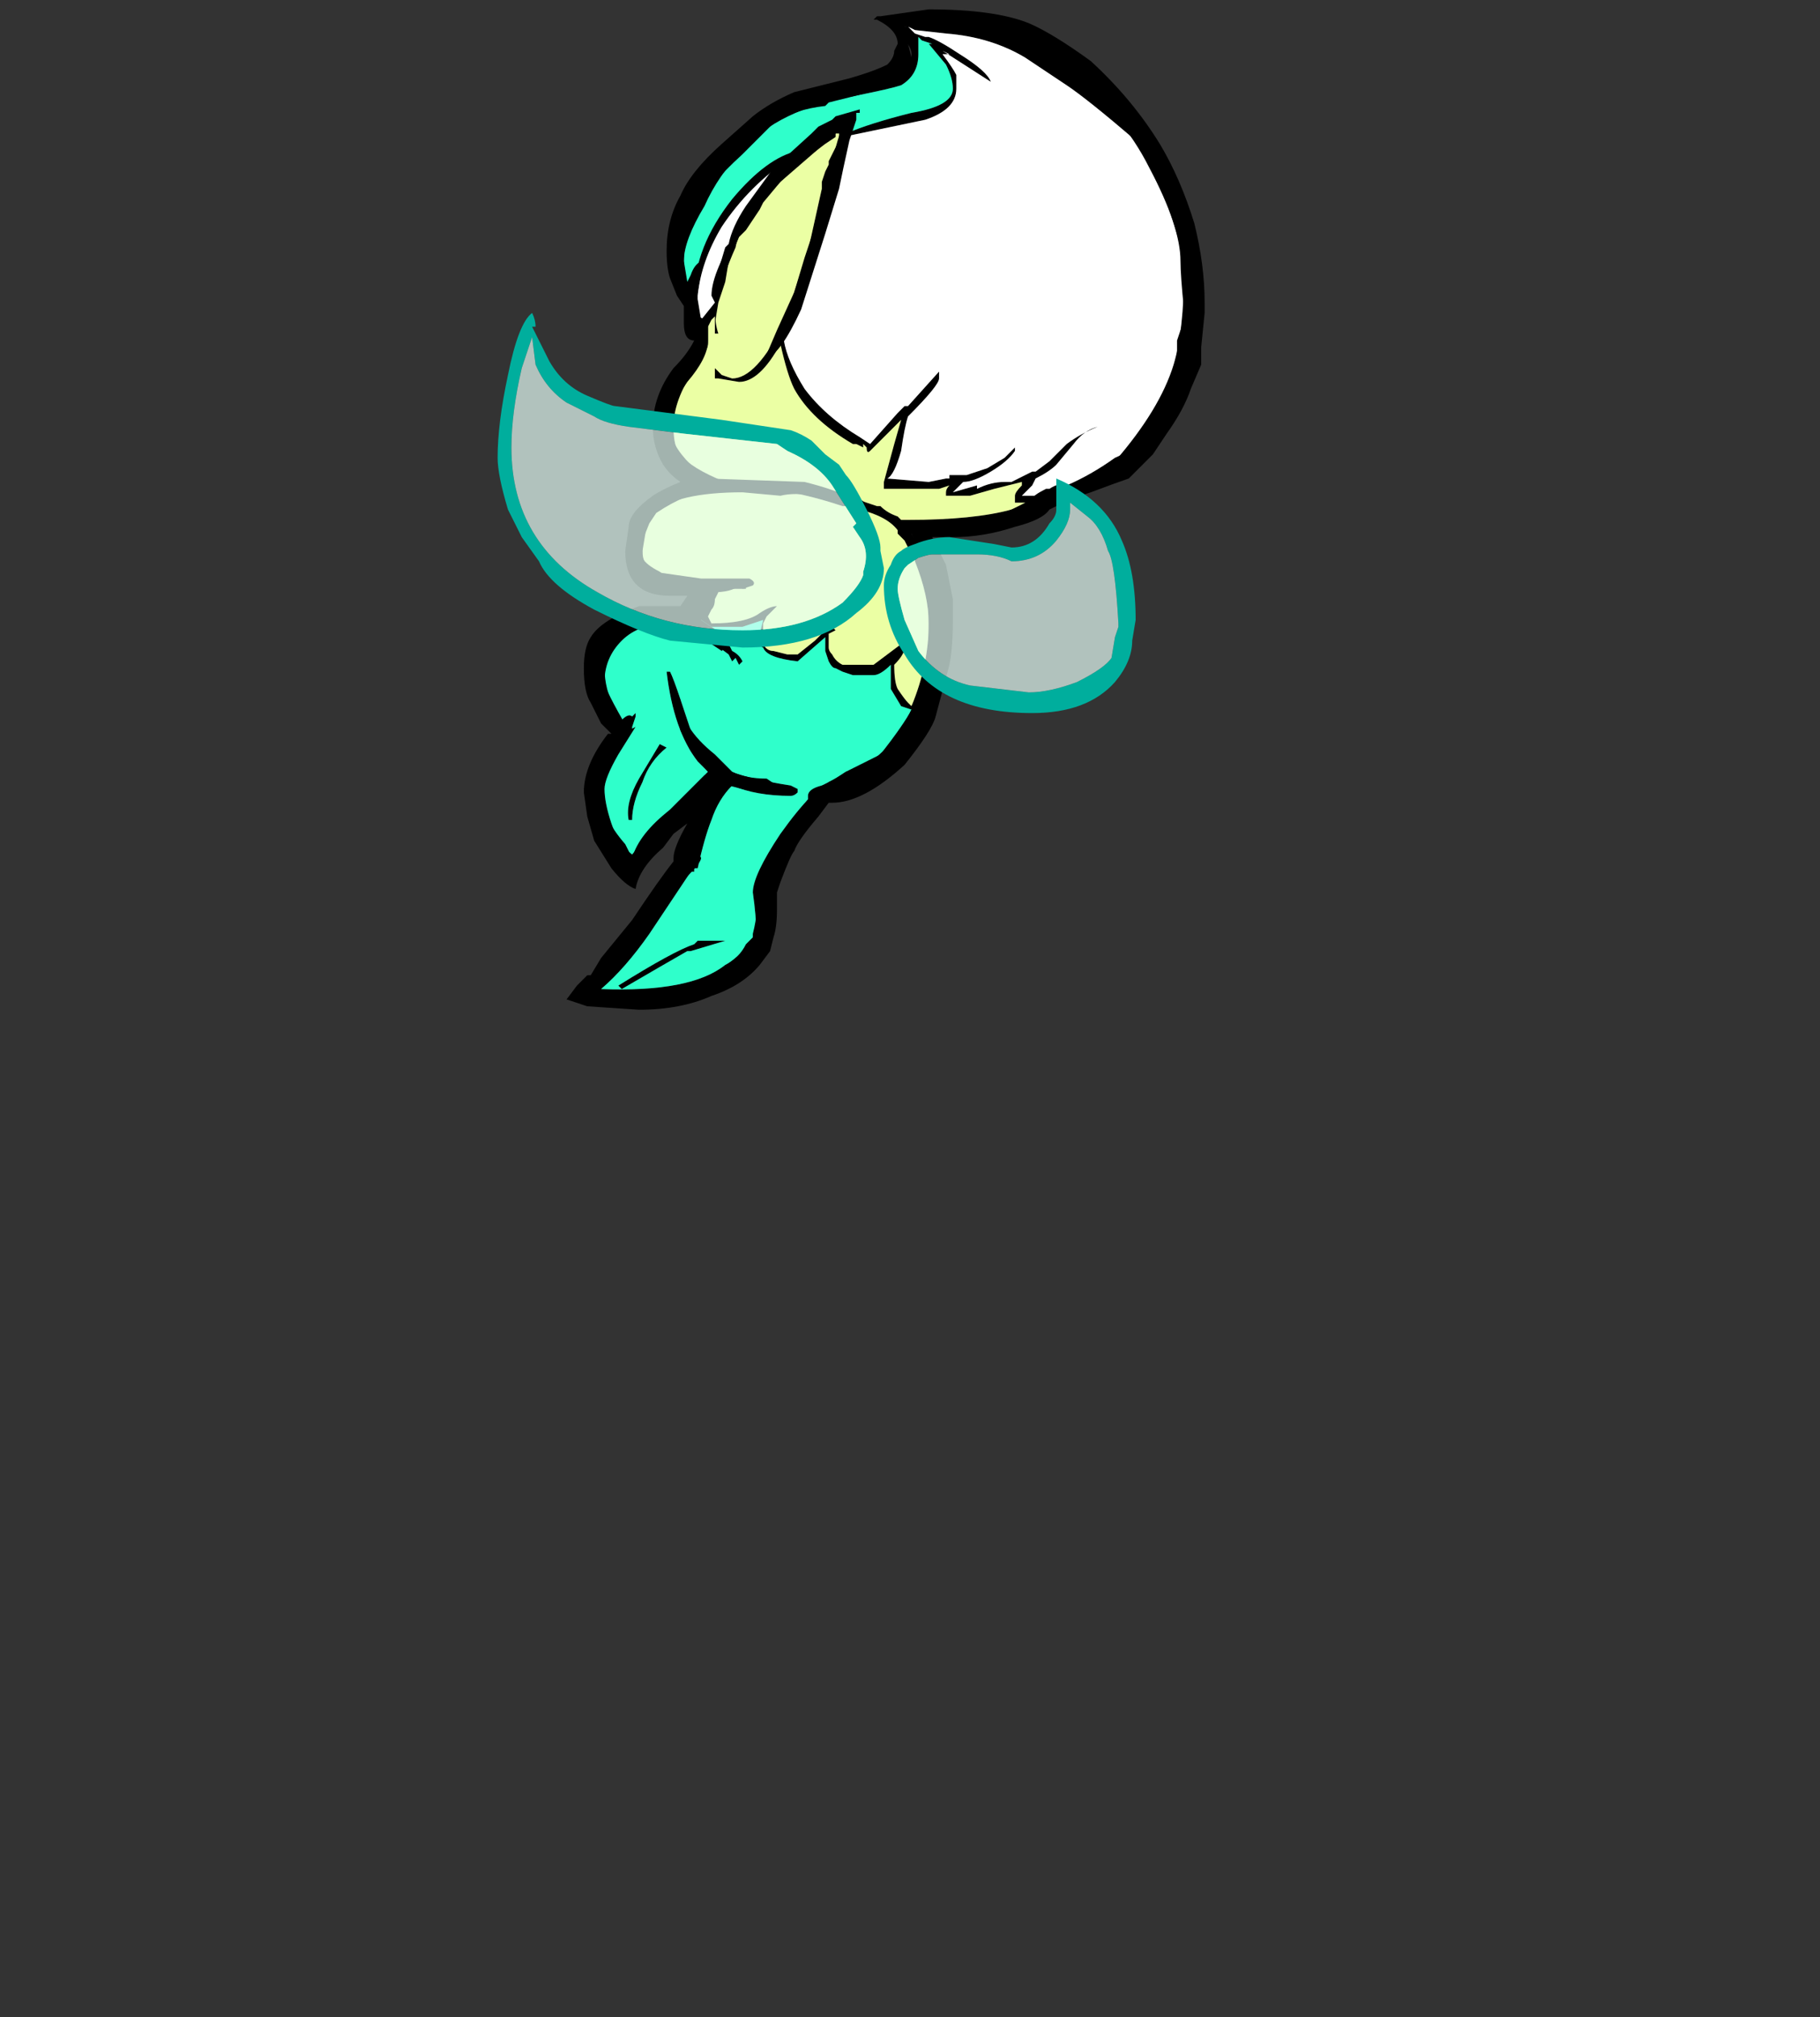 <?xml version="1.0" encoding="UTF-8" standalone="no"?>
<svg xmlns:ffdec="https://www.free-decompiler.com/flash" xmlns:xlink="http://www.w3.org/1999/xlink" ffdec:objectType="frame" height="204.65px" width="184.7px" xmlns="http://www.w3.org/2000/svg">
  <rect width="100%" height="100%" fill="#333333" stroke="none"/>
  <g transform="matrix(1.0, 0.0, 0.0, 1.0, 69.9, 87.85)">
    <use ffdec:characterId="761" ffdec:characterName="a_FairySpin6" height="101.5" transform="matrix(1.0, 0.0, 0.0, 1.0, -19.4, -86.9)" width="71.75" xlink:href="#sprite0"/>
  </g>
  <defs>
    <g id="sprite0" transform="matrix(1.0, 0.0, 0.0, 1.0, 28.7, 46.9)">
      <use ffdec:characterId="760" height="14.5" transform="matrix(7.0, 0.0, 0.0, 7.0, -28.7, -46.9)" width="10.25" xlink:href="#shape0"/>
    </g>
    <g id="shape0" transform="matrix(1.0, 0.0, 0.0, 1.0, 4.1, 6.7)">
      <path d="M1.85 -0.95 L2.3 -1.45 2.3 -1.35 Q2.3 -1.25 1.85 -0.8 1.8 -0.65 1.75 -0.3 1.65 0.05 1.55 0.1 L2.15 0.15 2.4 0.1 2.45 0.1 2.45 0.05 2.7 0.05 3.0 -0.05 3.25 -0.2 3.4 -0.35 3.4 -0.3 Q3.3 -0.15 3.05 0.0 2.8 0.15 2.65 0.15 L2.5 0.3 2.85 0.2 2.85 0.25 Q3.05 0.15 3.25 0.15 L3.35 0.15 3.65 0.0 3.7 0.0 3.9 -0.15 4.15 -0.4 Q4.35 -0.55 4.6 -0.65 4.4 -0.6 4.25 -0.4 L4.0 -0.1 Q3.9 0.0 3.7 0.1 L3.65 0.2 3.5 0.35 3.8 0.35 Q4.25 0.25 4.6 0.05 L4.85 -0.1 4.85 -0.15 Q5.5 -0.9 5.7 -1.55 5.85 -2.05 5.85 -2.9 5.85 -3.2 5.6 -3.9 5.3 -4.6 5.15 -4.8 4.45 -5.4 4.15 -5.6 L3.55 -6.0 Q3.05 -6.3 2.4 -6.35 L1.95 -6.4 1.85 -6.45 1.95 -6.35 2.1 -6.3 2.15 -6.3 Q2.3 -6.25 2.6 -6.05 3.0 -5.8 3.05 -5.65 L2.35 -6.1 2.45 -6.05 2.35 -6.05 Q2.5 -5.85 2.55 -5.75 L2.55 -5.55 Q2.55 -5.25 2.1 -5.1 L0.9 -4.85 0.75 -4.4 0.8 -4.2 0.7 -4.05 Q0.55 -3.4 0.45 -3.1 0.35 -2.55 0.1 -2.05 L0.05 -1.9 Q0.1 -1.6 0.35 -1.2 0.65 -0.8 1.15 -0.5 L1.3 -0.4 1.7 -0.85 1.8 -0.95 1.85 -0.95 M1.85 -6.45 L1.9 -6.45 2.2 -6.5 2.65 -6.45 3.2 -6.35 4.1 -5.85 Q4.5 -5.65 4.8 -5.35 L5.3 -4.8 Q5.95 -3.85 5.95 -2.5 5.95 -2.0 5.85 -1.55 L6.05 -1.65 6.05 -1.55 Q6.05 -1.45 5.95 -1.3 L5.7 -1.1 Q5.5 -0.65 5.2 -0.35 L5.2 -0.3 4.95 -0.05 3.9 0.5 3.75 0.5 Q3.7 0.55 3.45 0.65 3.1 0.8 2.5 0.8 L1.85 0.8 1.95 1.0 2.0 1.0 2.1 1.2 Q2.3 1.75 2.3 2.2 2.3 2.85 2.0 3.55 1.6 4.5 0.75 4.6 L0.6 4.7 0.55 4.7 Q0.3 5.0 0.1 5.4 L-0.3 6.2 -0.25 6.35 -0.25 6.65 -0.3 6.65 -0.3 6.7 Q-0.3 6.9 -0.7 7.25 -1.15 7.6 -1.8 7.6 L-2.6 7.6 -2.65 7.55 Q-2.65 7.6 -2.65 7.55 L-2.75 7.5 -2.65 7.5 Q-2.65 7.4 -2.15 6.75 -1.65 6.1 -1.35 5.75 L-1.35 5.7 Q-1.35 5.5 -1.1 5.05 -0.95 4.65 -0.75 4.5 L-0.95 4.4 -1.0 4.45 -1.0 4.5 Q-1.0 4.55 -1.3 4.85 L-1.65 5.15 -1.85 5.45 Q-2.0 5.65 -2.15 5.75 -2.4 5.6 -2.55 5.2 -2.65 4.9 -2.65 4.6 -2.65 4.4 -2.45 4.05 -2.35 3.85 -2.25 3.75 -2.45 3.65 -2.55 3.45 -2.65 3.25 -2.65 3.05 -2.65 2.6 -2.3 2.25 -1.9 1.9 -1.3 2.15 L-1.1 1.9 -1.0 1.7 Q-1.55 1.75 -1.85 1.55 -2.1 1.35 -2.1 1.2 -2.1 0.9 -2.05 0.8 -2.0 0.7 -1.85 0.6 -1.75 0.4 -1.55 0.3 -1.35 0.2 -1.1 0.2 -1.4 0.1 -1.55 -0.2 -1.65 -0.45 -1.65 -0.65 -1.65 -1.0 -1.5 -1.25 -1.25 -1.6 -1.15 -1.95 L-1.15 -2.0 -1.2 -1.95 -1.3 -2.1 -1.3 -2.35 -1.4 -2.5 -1.45 -2.7 -1.5 -3.05 Q-1.5 -3.4 -1.3 -3.85 -1.1 -4.35 -0.75 -4.65 L-0.35 -5.05 Q0.0 -5.3 0.3 -5.4 L1.4 -5.65 Q1.9 -5.8 1.9 -6.05 1.9 -6.15 1.8 -6.25 L1.7 -6.4 1.8 -6.45 1.85 -6.45 M2.0 -6.3 L2.0 -6.05 Q2.0 -5.75 1.75 -5.6 1.6 -5.55 1.1 -5.45 -0.05 -5.25 -0.55 -4.65 -0.9 -4.3 -1.1 -3.85 -1.4 -3.35 -1.4 -3.05 -1.4 -2.9 -1.35 -2.7 L-1.25 -2.45 -1.25 -2.55 Q-1.25 -3.25 -0.7 -3.95 -0.2 -4.55 0.25 -4.65 L0.3 -4.7 0.3 -4.65 0.5 -4.8 0.6 -4.9 Q0.85 -5.1 1.05 -5.2 L1.05 -5.15 1.0 -5.1 1.0 -5.05 0.95 -5.0 0.95 -4.9 Q1.3 -5.05 1.9 -5.2 2.5 -5.3 2.5 -5.55 2.5 -5.7 2.4 -5.9 L2.15 -6.2 2.2 -6.2 2.05 -6.25 2.0 -6.3 M0.85 -4.9 L0.8 -4.9 0.8 -4.85 0.65 -4.75 0.45 -4.6 0.4 -4.6 0.25 -4.5 0.25 -4.45 0.15 -4.4 0.1 -4.35 0.1 -4.3 -0.15 -4.05 Q-0.6 -3.55 -0.65 -3.25 -0.85 -2.8 -0.9 -2.5 L-0.95 -2.35 Q-0.95 -2.15 -0.9 -2.0 L-0.95 -2.0 -0.95 -2.25 -1.0 -2.2 -1.05 -2.1 -1.05 -1.85 Q-1.05 -1.75 -1.3 -1.4 -1.55 -1.0 -1.55 -0.65 -1.55 -0.35 -1.45 -0.25 -1.3 -0.05 -0.8 0.15 L-0.15 0.15 1.0 0.35 1.15 0.4 1.1 0.4 Q1.25 0.45 1.4 0.5 L1.45 0.5 Q1.55 0.6 1.7 0.65 L1.75 0.7 1.85 0.7 Q2.8 0.7 3.35 0.55 L3.55 0.45 3.4 0.45 3.4 0.35 Q3.4 0.3 3.5 0.2 L3.5 0.15 3.1 0.25 2.75 0.35 2.4 0.35 2.4 0.3 Q2.4 0.25 2.45 0.2 L2.3 0.25 1.5 0.25 1.5 0.15 1.65 -0.4 1.75 -0.75 1.3 -0.3 Q1.25 -0.25 1.25 -0.35 L1.2 -0.4 1.2 -0.35 1.1 -0.4 1.05 -0.4 Q0.45 -0.75 0.2 -1.2 0.1 -1.4 0.0 -1.85 -0.3 -1.3 -0.6 -1.3 L-0.9 -1.35 -0.95 -1.35 -0.95 -1.45 Q-0.95 -1.6 -0.95 -1.5 L-0.85 -1.4 -0.7 -1.35 Q-0.35 -1.35 0.05 -2.15 0.2 -2.6 0.4 -3.2 L0.6 -4.1 0.6 -4.2 0.65 -4.35 0.7 -4.45 0.7 -4.5 0.85 -4.8 0.85 -4.9 M0.1 -4.5 L0.15 -4.55 Q-0.45 -4.15 -0.85 -3.55 -1.15 -3.05 -1.2 -2.55 L-1.2 -2.5 -1.15 -2.2 -0.95 -2.45 -1.0 -2.55 Q-1.0 -2.9 -0.55 -3.6 L-0.6 -3.6 -0.15 -4.2 -0.15 -4.25 0.1 -4.5 M5.7 -1.15 L5.85 -1.3 Q6.0 -1.45 6.0 -1.55 L5.8 -1.5 5.75 -1.3 5.7 -1.15 M2.3 0.3 L2.3 0.3 M1.7 0.9 L1.7 0.85 Q1.55 0.65 1.15 0.55 L1.05 0.45 1.0 0.5 0.9 0.5 Q0.3 0.3 -0.2 0.25 L-1.05 0.3 Q-1.35 0.3 -1.8 0.6 L-1.9 0.75 -2.0 1.0 -2.0 1.25 Q-1.95 1.35 -1.75 1.45 -1.5 1.65 -1.15 1.6 L-1.1 1.6 Q-0.9 1.65 -0.7 1.6 L-0.5 1.65 -0.5 1.7 -0.9 1.7 -0.9 1.75 -0.95 1.85 Q-0.95 1.95 -1.0 2.0 L-1.05 2.1 -1.0 2.2 Q-0.5 2.2 -0.3 2.05 -0.15 1.95 -0.05 1.95 -0.1 2.0 -0.2 2.1 L-0.25 2.2 -0.25 2.5 Q-0.2 2.6 -0.1 2.6 L0.1 2.65 0.25 2.65 0.5 2.45 0.75 2.2 0.75 2.25 0.8 2.3 0.7 2.35 0.7 2.55 Q0.7 2.6 0.75 2.65 0.8 2.75 0.9 2.8 L1.35 2.8 1.75 2.5 1.8 2.5 1.8 2.55 Q1.8 2.65 1.65 2.8 1.65 3.05 1.7 3.15 1.8 3.3 1.85 3.35 L1.9 3.4 Q2.15 2.8 2.15 2.2 2.15 1.8 1.95 1.3 L1.95 1.2 1.85 1.1 1.8 1.0 1.7 0.9 M0.65 2.4 L0.25 2.75 Q-0.2 2.7 -0.25 2.55 -0.3 2.55 -0.3 2.35 L-0.25 2.15 -0.55 2.25 -1.0 2.25 -1.15 2.15 -1.2 2.2 Q-1.0 2.3 -0.8 2.45 -0.8 2.55 -0.85 2.6 L-1.15 2.4 Q-1.4 2.2 -1.6 2.2 -2.05 2.2 -2.3 2.45 -2.55 2.7 -2.55 3.05 -2.55 3.15 -2.2 3.75 L-2.1 3.7 -2.35 4.1 Q-2.55 4.45 -2.55 4.6 -2.55 4.8 -2.45 5.1 -2.35 5.4 -2.15 5.55 L-1.7 5.0 -1.1 4.4 -1.05 4.4 -1.05 4.35 -1.2 4.2 Q-1.55 3.75 -1.65 2.9 L-1.6 2.9 Q-1.55 3.0 -1.45 3.3 L-1.3 3.75 -1.05 4.2 -0.9 4.25 -0.85 4.3 Q-0.5 4.45 0.15 4.55 L0.25 4.6 0.25 4.65 Q0.2 4.7 0.15 4.7 -0.35 4.7 -0.7 4.55 -0.9 4.75 -1.0 5.05 -1.1 5.3 -1.2 5.75 L-1.25 5.75 -1.25 5.8 -1.3 5.8 -1.9 6.7 Q-2.25 7.2 -2.6 7.5 -1.3 7.55 -0.8 7.15 -0.6 7.05 -0.5 6.85 L-0.35 6.7 Q-0.35 6.45 -0.4 6.1 -0.4 5.85 0.0 5.25 0.25 4.9 0.45 4.7 L0.5 4.65 0.45 4.65 0.6 4.55 0.8 4.45 0.95 4.35 1.05 4.35 Q1.6 4.1 1.9 3.45 L1.75 3.4 1.6 3.15 1.6 2.8 Q1.45 2.95 1.35 2.95 L1.05 2.95 0.9 2.9 0.8 2.85 Q0.75 2.85 0.7 2.75 L0.65 2.6 0.65 2.4 M-1.65 4.0 Q-1.9 4.2 -2.0 4.5 -2.15 4.8 -2.15 5.05 L-2.2 5.05 Q-2.25 4.8 -2.05 4.45 L-1.75 3.95 -1.65 4.0 M-1.35 6.95 Q-1.7 7.15 -2.3 7.5 L-2.35 7.45 Q-1.55 6.95 -1.25 6.85 L-1.2 6.8 -0.8 6.8 -1.3 6.95 -1.35 6.95" fill="#000000" fill-rule="evenodd" stroke="none"/>
      <path d="M2.0 -6.3 L2.05 -6.25 2.2 -6.2 2.15 -6.2 2.4 -5.9 Q2.5 -5.7 2.5 -5.55 2.5 -5.3 1.9 -5.2 1.3 -5.05 0.95 -4.9 L0.95 -5.0 1.0 -5.05 1.0 -5.1 1.05 -5.15 1.05 -5.2 Q0.85 -5.1 0.6 -4.9 L0.5 -4.8 0.3 -4.65 0.3 -4.7 0.25 -4.65 Q-0.2 -4.55 -0.7 -3.95 -1.25 -3.25 -1.25 -2.55 L-1.25 -2.45 -1.35 -2.7 Q-1.4 -2.9 -1.4 -3.05 -1.4 -3.35 -1.1 -3.85 -0.9 -4.3 -0.55 -4.65 -0.05 -5.25 1.1 -5.45 1.6 -5.55 1.75 -5.6 2.0 -5.75 2.0 -6.05 L2.0 -6.3 M-1.35 6.95 L-1.3 6.95 -0.8 6.8 -1.2 6.8 -1.25 6.85 Q-1.55 6.95 -2.35 7.45 L-2.3 7.5 Q-1.7 7.15 -1.35 6.95 M-1.65 4.0 L-1.75 3.95 -2.05 4.45 Q-2.25 4.8 -2.2 5.05 L-2.15 5.05 Q-2.15 4.8 -2.0 4.5 -1.9 4.2 -1.65 4.0 M0.65 2.4 L0.65 2.6 0.7 2.75 Q0.75 2.85 0.8 2.85 L0.9 2.9 1.05 2.95 1.35 2.95 Q1.45 2.95 1.6 2.8 L1.6 3.15 1.75 3.4 1.9 3.45 Q1.6 4.1 1.05 4.35 L0.95 4.35 0.8 4.45 0.6 4.55 0.45 4.65 0.5 4.65 0.45 4.7 Q0.25 4.9 0.0 5.25 -0.4 5.85 -0.4 6.1 -0.35 6.45 -0.35 6.7 L-0.5 6.85 Q-0.6 7.05 -0.8 7.15 -1.3 7.55 -2.6 7.5 -2.25 7.2 -1.9 6.7 L-1.3 5.8 -1.25 5.8 -1.25 5.75 -1.2 5.75 Q-1.1 5.3 -1.0 5.05 -0.9 4.75 -0.7 4.55 -0.35 4.7 0.15 4.7 0.2 4.7 0.25 4.65 L0.25 4.6 0.15 4.55 Q-0.5 4.45 -0.85 4.3 L-0.9 4.25 -1.05 4.2 -1.3 3.75 -1.45 3.3 Q-1.55 3.0 -1.6 2.9 L-1.65 2.9 Q-1.55 3.75 -1.2 4.2 L-1.05 4.35 -1.05 4.4 -1.1 4.4 -1.7 5.0 -2.15 5.55 Q-2.35 5.4 -2.45 5.1 -2.55 4.8 -2.55 4.6 -2.55 4.45 -2.35 4.1 L-2.1 3.7 -2.2 3.75 Q-2.55 3.15 -2.55 3.05 -2.55 2.7 -2.3 2.45 -2.05 2.2 -1.6 2.2 -1.4 2.2 -1.15 2.4 L-0.85 2.6 Q-0.8 2.55 -0.8 2.45 -1.0 2.3 -1.2 2.2 L-1.15 2.15 -1.0 2.25 -0.55 2.25 -0.25 2.15 -0.3 2.35 Q-0.3 2.55 -0.25 2.55 -0.2 2.7 0.25 2.75 L0.65 2.4" fill="#2fffcb" fill-rule="evenodd" stroke="none"/>
      <path d="M0.85 -4.9 L0.85 -4.8 0.7 -4.5 0.7 -4.45 0.65 -4.35 0.6 -4.2 0.6 -4.1 0.4 -3.2 Q0.2 -2.6 0.05 -2.15 -0.35 -1.35 -0.7 -1.35 L-0.85 -1.4 -0.95 -1.5 Q-0.95 -1.6 -0.95 -1.45 L-0.95 -1.35 -0.9 -1.35 -0.6 -1.3 Q-0.3 -1.3 0.0 -1.85 0.1 -1.4 0.2 -1.2 0.45 -0.75 1.05 -0.4 L1.1 -0.4 1.2 -0.35 1.2 -0.4 1.25 -0.35 Q1.25 -0.25 1.3 -0.3 L1.75 -0.75 1.65 -0.4 1.5 0.15 1.5 0.25 2.3 0.25 2.45 0.2 Q2.4 0.25 2.4 0.3 L2.4 0.35 2.75 0.35 3.1 0.25 3.5 0.15 3.5 0.2 Q3.4 0.3 3.4 0.35 L3.4 0.45 3.55 0.45 3.35 0.55 Q2.8 0.7 1.85 0.7 L1.75 0.7 1.7 0.65 Q1.55 0.6 1.45 0.5 L1.4 0.5 Q1.25 0.45 1.1 0.4 L1.15 0.4 1.0 0.35 -0.15 0.15 -0.8 0.15 Q-1.3 -0.05 -1.45 -0.25 -1.55 -0.35 -1.55 -0.65 -1.55 -1.0 -1.3 -1.4 -1.05 -1.75 -1.05 -1.85 L-1.05 -2.1 -1.0 -2.2 -0.95 -2.25 -0.95 -2.0 -0.9 -2.0 Q-0.95 -2.15 -0.95 -2.35 L-0.9 -2.5 Q-0.85 -2.8 -0.65 -3.25 -0.6 -3.55 -0.15 -4.05 L0.1 -4.3 0.1 -4.35 0.15 -4.4 0.25 -4.45 0.25 -4.5 0.4 -4.6 0.45 -4.6 0.65 -4.75 0.8 -4.85 0.8 -4.9 0.85 -4.9 M2.3 0.3 L2.3 0.3 M5.7 -1.15 L5.75 -1.3 5.8 -1.5 6.0 -1.55 Q6.0 -1.45 5.85 -1.3 L5.7 -1.15 M1.7 0.9 L1.8 1.0 1.85 1.1 1.95 1.2 1.95 1.3 Q2.15 1.8 2.15 2.2 2.15 2.8 1.9 3.4 L1.85 3.35 Q1.8 3.3 1.7 3.15 1.65 3.05 1.65 2.8 1.8 2.65 1.8 2.55 L1.8 2.5 1.75 2.5 1.35 2.8 0.9 2.8 Q0.8 2.75 0.75 2.65 0.7 2.6 0.7 2.55 L0.7 2.35 0.8 2.3 0.75 2.25 0.75 2.2 0.5 2.45 0.25 2.65 0.1 2.65 -0.1 2.6 Q-0.2 2.6 -0.25 2.5 L-0.25 2.2 -0.2 2.1 Q-0.1 2.0 -0.05 1.95 -0.15 1.95 -0.3 2.05 -0.5 2.2 -1.0 2.2 L-1.05 2.1 -1.0 2.0 Q-0.95 1.95 -0.95 1.85 L-0.9 1.75 -0.9 1.7 -0.5 1.7 -0.5 1.65 -0.7 1.6 Q-0.9 1.65 -1.1 1.6 L-1.15 1.6 Q-1.5 1.65 -1.75 1.45 -1.95 1.35 -2.0 1.25 L-2.0 1.0 -1.9 0.75 -1.8 0.6 Q-1.35 0.3 -1.05 0.3 L-0.2 0.25 Q0.3 0.3 0.9 0.5 L1.0 0.5 1.05 0.45 1.15 0.55 Q1.55 0.65 1.7 0.85 L1.7 0.9" fill="#ebffa4" fill-rule="evenodd" stroke="none"/>
      <path d="M1.85 -6.45 L1.95 -6.4 2.4 -6.35 Q3.05 -6.3 3.55 -6.0 L4.15 -5.6 Q4.45 -5.4 5.15 -4.8 5.3 -4.6 5.6 -3.9 5.85 -3.2 5.85 -2.9 5.85 -2.05 5.7 -1.55 5.5 -0.9 4.85 -0.15 L4.85 -0.1 4.6 0.05 Q4.25 0.25 3.8 0.35 L3.5 0.35 3.65 0.2 3.7 0.1 Q3.9 0.0 4.0 -0.1 L4.25 -0.4 Q4.4 -0.6 4.6 -0.65 4.35 -0.55 4.15 -0.4 L3.9 -0.15 3.7 0.0 3.65 0.0 3.35 0.15 3.25 0.15 Q3.05 0.15 2.85 0.25 L2.85 0.2 2.5 0.3 2.65 0.15 Q2.8 0.15 3.05 0.0 3.3 -0.15 3.4 -0.3 L3.4 -0.35 3.25 -0.2 3.0 -0.05 2.7 0.05 2.45 0.05 2.45 0.1 2.4 0.1 2.15 0.15 1.55 0.1 Q1.65 0.05 1.75 -0.3 1.8 -0.65 1.85 -0.8 2.3 -1.25 2.3 -1.35 L2.3 -1.45 1.85 -0.95 1.8 -0.95 1.7 -0.85 1.3 -0.4 1.15 -0.5 Q0.65 -0.8 0.35 -1.2 0.1 -1.6 0.05 -1.9 L0.1 -2.05 Q0.35 -2.55 0.45 -3.1 0.55 -3.4 0.7 -4.05 L0.8 -4.2 0.75 -4.4 0.9 -4.85 2.1 -5.1 Q2.55 -5.25 2.55 -5.55 L2.55 -5.75 Q2.5 -5.85 2.35 -6.05 L2.45 -6.05 2.35 -6.1 3.05 -5.65 Q3.0 -5.8 2.6 -6.05 2.3 -6.25 2.15 -6.3 L2.1 -6.3 1.95 -6.35 1.85 -6.45 M0.1 -4.5 L-0.15 -4.25 -0.15 -4.2 -0.6 -3.6 -0.55 -3.6 Q-1.0 -2.9 -1.0 -2.55 L-0.95 -2.45 -1.15 -2.2 -1.2 -2.5 -1.2 -2.55 Q-1.15 -3.05 -0.85 -3.55 -0.45 -4.15 0.15 -4.55 L0.1 -4.5" fill="#ffffff" fill-rule="evenodd" stroke="none"/>
      <path d="M5.5 -4.75 Q5.8 -4.25 6.0 -3.6 6.15 -3.0 6.15 -2.45 L6.15 -2.3 6.1 -1.8 6.1 -1.55 5.95 -1.2 Q5.85 -0.9 5.6 -0.55 L5.4 -0.25 Q5.2 -0.05 5.05 0.1 4.9 0.15 4.5 0.3 L4.05 0.45 4.0 0.5 3.9 0.55 Q3.8 0.7 3.4 0.8 2.95 0.95 2.5 0.95 L2.2 0.95 2.4 1.35 2.5 1.85 2.5 2.15 Q2.5 2.55 2.45 2.8 L2.25 3.55 Q2.2 3.75 1.8 4.25 1.2 4.8 0.75 4.8 L0.7 4.8 0.55 5.0 Q0.25 5.35 0.2 5.5 0.15 5.55 0.0 5.95 L-0.05 6.1 -0.05 6.35 Q-0.05 6.6 -0.1 6.75 L-0.15 6.95 -0.3 7.15 Q-0.55 7.45 -1.0 7.6 -1.45 7.8 -2.05 7.8 L-2.8 7.75 -3.1 7.65 -2.95 7.45 -2.8 7.3 -2.75 7.3 -2.6 7.05 -2.15 6.5 Q-1.75 5.9 -1.55 5.65 L-1.55 5.6 Q-1.55 5.45 -1.35 5.1 L-1.55 5.25 -1.7 5.45 Q-2.05 5.75 -2.1 6.05 -2.25 6.0 -2.45 5.75 L-2.7 5.35 -2.8 5.0 -2.85 4.65 Q-2.85 4.25 -2.5 3.8 L-2.45 3.8 -2.6 3.65 -2.75 3.35 Q-2.85 3.2 -2.85 2.85 -2.85 2.55 -2.75 2.4 -2.6 2.15 -2.05 1.95 L-1.45 1.95 -1.35 1.8 -1.6 1.8 Q-2.25 1.8 -2.25 1.15 L-2.2 0.8 Q-2.2 0.6 -1.85 0.35 -1.7 0.25 -1.45 0.15 -1.6 0.05 -1.7 -0.1 -1.85 -0.35 -1.85 -0.65 -1.85 -1.1 -1.55 -1.5 -1.35 -1.7 -1.25 -1.9 -1.4 -1.9 -1.4 -2.15 L-1.4 -2.4 -1.5 -2.55 -1.6 -2.8 Q-1.65 -2.95 -1.65 -3.2 -1.65 -3.65 -1.45 -4.0 -1.3 -4.35 -0.85 -4.75 L-0.4 -5.15 Q-0.15 -5.35 0.2 -5.5 L1.0 -5.7 Q1.35 -5.8 1.55 -5.9 1.65 -6.0 1.65 -6.1 L1.7 -6.2 Q1.7 -6.4 1.4 -6.55 L1.35 -6.55 1.4 -6.6 1.45 -6.6 2.15 -6.7 Q3.1 -6.7 3.6 -6.5 3.95 -6.35 4.5 -5.95 5.1 -5.4 5.5 -4.75 M3.2 -6.3 Q2.9 -6.4 2.3 -6.4 L1.8 -6.45 1.85 -6.2 1.9 -6.0 Q1.9 -5.65 1.1 -5.45 L0.7 -5.35 0.65 -5.3 Q0.2 -5.25 -0.1 -5.05 L-0.55 -4.6 Q-1.1 -4.1 -1.25 -3.75 -1.4 -3.45 -1.4 -3.05 L-1.35 -2.75 -1.3 -2.85 Q-1.25 -3.0 -1.15 -3.05 L-1.15 -2.9 -1.2 -2.6 -1.25 -2.45 -1.2 -2.4 -1.2 -2.25 Q-1.05 -2.2 -1.05 -2.1 L-1.05 -1.9 Q-1.05 -1.65 -1.35 -1.3 -1.6 -0.95 -1.6 -0.65 -1.6 -0.4 -1.3 -0.1 L-1.05 0.1 0.35 0.15 Q0.75 0.25 0.95 0.35 L1.15 0.4 Q1.25 0.45 1.3 0.55 L1.05 0.5 0.95 0.5 0.85 0.4 0.5 0.35 Q0.2 0.3 0.0 0.35 L-0.55 0.3 Q-1.5 0.3 -1.85 0.6 L-1.9 0.65 -1.95 0.85 -2.0 1.15 Q-2.0 1.35 -1.85 1.45 L-1.15 1.55 -0.45 1.55 Q-0.35 1.6 -0.4 1.65 L-0.55 1.7 Q-0.55 1.65 -0.6 1.65 -0.7 1.75 -1.0 1.75 L-1.05 1.95 -1.15 2.15 -0.85 2.35 Q-0.8 2.4 -0.75 2.5 L-0.7 2.6 Q-0.6 2.65 -0.55 2.75 L-0.6 2.8 -0.65 2.7 -0.7 2.75 -0.75 2.65 -0.95 2.5 -1.2 2.35 Q-1.5 2.2 -1.7 2.25 L-1.85 2.25 Q-2.25 2.25 -2.45 2.55 -2.55 2.75 -2.55 2.85 -2.55 3.15 -2.4 3.45 L-2.3 3.6 Q-2.2 3.5 -2.15 3.55 L-2.1 3.5 -2.1 3.55 -2.15 3.7 -2.15 3.75 -2.35 4.05 Q-2.6 4.45 -2.6 4.65 -2.6 5.0 -2.25 5.4 L-2.15 5.6 Q-2.05 5.25 -1.6 4.9 L-1.05 4.35 -1.3 4.05 -1.45 3.75 -1.5 3.45 Q-1.5 3.35 -1.45 3.3 -1.45 3.7 -0.95 4.1 L-0.7 4.35 Q-0.5 4.45 -0.2 4.45 L-0.05 4.55 Q-0.15 4.6 -0.2 4.6 L-0.45 4.55 -0.45 4.6 -0.55 4.6 -0.75 4.55 -0.85 4.65 -0.95 4.8 -1.1 5.15 -1.2 5.5 -1.15 5.6 Q-1.15 5.7 -1.65 6.15 L-1.9 6.65 -2.1 6.95 -2.35 7.2 -2.65 7.55 -1.7 7.5 Q-1.15 7.4 -0.85 7.2 -0.5 6.95 -0.4 6.8 L-0.4 6.7 Q-0.35 6.5 -0.35 6.4 L-0.35 6.1 Q-0.35 6.05 -0.35 6.0 -0.25 5.55 0.25 4.95 L0.4 4.75 0.4 4.7 Q0.4 4.6 0.6 4.55 L0.65 4.55 0.7 4.5 Q0.8 4.45 0.95 4.35 L1.45 4.1 Q1.8 3.65 1.9 3.45 L1.9 3.4 2.05 3.15 Q2.15 2.75 2.15 2.35 L2.15 2.15 Q2.15 1.75 2.05 1.3 L1.9 0.9 1.85 0.9 1.7 0.85 1.7 0.8 Q1.8 0.75 1.9 0.75 L2.05 0.75 Q2.85 0.75 3.35 0.55 L3.6 0.45 3.65 0.4 Q3.65 0.35 3.85 0.25 L3.9 0.25 Q4.05 0.15 4.15 0.2 4.5 0.05 4.85 -0.2 5.1 -0.3 5.25 -0.55 L5.5 -0.95 Q5.6 -1.1 5.65 -1.35 L5.75 -1.7 5.75 -1.9 5.8 -2.05 5.85 -2.1 5.85 -2.35 Q5.8 -2.85 5.8 -3.05 5.8 -3.55 5.35 -4.4 4.95 -5.2 4.2 -5.75 3.7 -6.05 3.2 -6.3 M1.15 -5.25 L1.15 -5.2 1.1 -5.2 1.1 -5.1 1.0 -4.8 Q0.9 -4.35 0.85 -4.1 L0.65 -3.45 0.3 -2.35 Q0.0 -1.7 -0.2 -1.65 L-0.2 -1.7 -0.05 -2.05 0.2 -2.6 0.35 -3.1 0.5 -3.55 Q0.55 -3.75 0.75 -4.45 0.8 -4.75 0.9 -5.0 L0.75 -4.85 0.0 -4.2 -0.25 -3.9 -0.3 -3.8 -0.5 -3.5 -0.6 -3.4 -0.75 -3.05 -0.8 -2.75 -0.9 -2.45 -0.95 -2.15 -0.95 -2.4 Q-0.95 -2.45 -0.95 -2.6 L-0.95 -2.75 -0.8 -3.25 -0.75 -3.3 Q-0.7 -3.55 -0.5 -3.85 L-0.1 -4.4 0.45 -4.9 0.55 -5.0 0.75 -5.1 0.8 -5.15 1.15 -5.25" fill="#000000" fill-rule="evenodd" stroke="none"/>
      <path d="M0.15 -0.6 Q0.3 -0.55 0.45 -0.45 L0.65 -0.25 0.85 -0.1 0.95 0.05 Q1.05 0.15 1.25 0.55 1.45 0.95 1.45 1.1 L1.45 1.15 1.5 1.4 Q1.5 1.75 1.1 2.05 0.55 2.55 -0.55 2.55 L-1.6 2.45 Q-2.0 2.35 -2.7 2.0 -3.35 1.65 -3.5 1.3 L-3.75 0.95 -3.95 0.55 Q-4.1 0.05 -4.1 -0.2 -4.1 -0.7 -3.95 -1.4 -3.8 -2.15 -3.6 -2.3 -3.55 -2.2 -3.55 -2.1 L-3.6 -2.1 -3.35 -1.6 Q-3.15 -1.25 -2.8 -1.1 -2.45 -0.95 -2.4 -0.95 L-0.85 -0.75 0.15 -0.6 M-3.55 -1.55 L-3.6 -1.95 -3.75 -1.5 Q-3.9 -0.85 -3.9 -0.35 -3.9 1.05 -2.65 1.75 -1.7 2.3 -0.55 2.3 0.35 2.3 0.9 1.9 1.15 1.65 1.2 1.5 L1.2 1.45 Q1.3 1.15 1.15 0.95 L1.05 0.8 1.1 0.75 0.75 0.2 Q0.55 -0.1 0.1 -0.3 L-0.05 -0.4 -1.4 -0.55 -2.2 -0.65 Q-2.55 -0.7 -2.7 -0.8 L-3.1 -1.0 Q-3.4 -1.2 -3.55 -1.55 M4.45 0.65 L4.2 0.45 4.2 0.55 Q4.2 0.75 4.0 1.0 3.75 1.3 3.35 1.3 3.15 1.2 2.85 1.2 L2.2 1.2 Q2.15 1.2 2.0 1.25 L1.85 1.35 1.8 1.4 Q1.7 1.55 1.7 1.7 1.7 1.8 1.8 2.15 L2.0 2.6 Q2.3 3.0 2.75 3.1 L3.6 3.2 Q3.9 3.2 4.3 3.05 4.7 2.85 4.8 2.7 L4.85 2.4 4.9 2.25 4.9 2.2 Q4.85 1.3 4.75 1.15 4.65 0.8 4.45 0.65 M4.0 0.1 Q4.7 0.4 4.95 1.0 5.15 1.45 5.15 2.15 L5.1 2.45 Q5.1 2.75 4.85 3.05 4.45 3.5 3.65 3.5 2.3 3.5 1.8 2.65 1.5 2.2 1.5 1.65 1.5 1.5 1.6 1.35 1.65 1.2 1.75 1.15 1.8 1.1 1.95 1.05 2.2 0.95 2.45 0.95 L3.1 1.05 3.35 1.1 Q3.7 1.1 3.9 0.75 4.0 0.65 4.0 0.55 L4.0 0.1" fill="#00ae9d" fill-rule="evenodd" stroke="none"/>
      <path d="M4.45 0.65 Q4.65 0.8 4.75 1.15 4.85 1.3 4.9 2.2 L4.9 2.25 4.85 2.4 4.8 2.7 Q4.7 2.85 4.3 3.05 3.9 3.2 3.6 3.2 L2.75 3.1 Q2.3 3.0 2.0 2.6 L1.8 2.15 Q1.7 1.8 1.7 1.7 1.7 1.55 1.8 1.4 L1.85 1.35 2.0 1.25 Q2.15 1.2 2.2 1.2 L2.85 1.2 Q3.15 1.2 3.35 1.3 3.75 1.3 4.0 1.0 4.2 0.75 4.2 0.55 L4.2 0.45 4.45 0.65 M-3.55 -1.55 Q-3.4 -1.2 -3.1 -1.0 L-2.7 -0.8 Q-2.55 -0.7 -2.2 -0.65 L-1.4 -0.55 -0.05 -0.4 0.1 -0.3 Q0.55 -0.1 0.75 0.2 L1.1 0.75 1.05 0.8 1.15 0.95 Q1.3 1.15 1.2 1.45 L1.2 1.5 Q1.15 1.65 0.9 1.9 0.35 2.3 -0.55 2.3 -1.7 2.3 -2.65 1.75 -3.9 1.05 -3.9 -0.35 -3.9 -0.85 -3.75 -1.5 L-3.6 -1.95 -3.55 -1.55" fill="#e7fef7" fill-opacity="0.702" fill-rule="evenodd" stroke="none"/>
    </g>
  </defs>
</svg>

